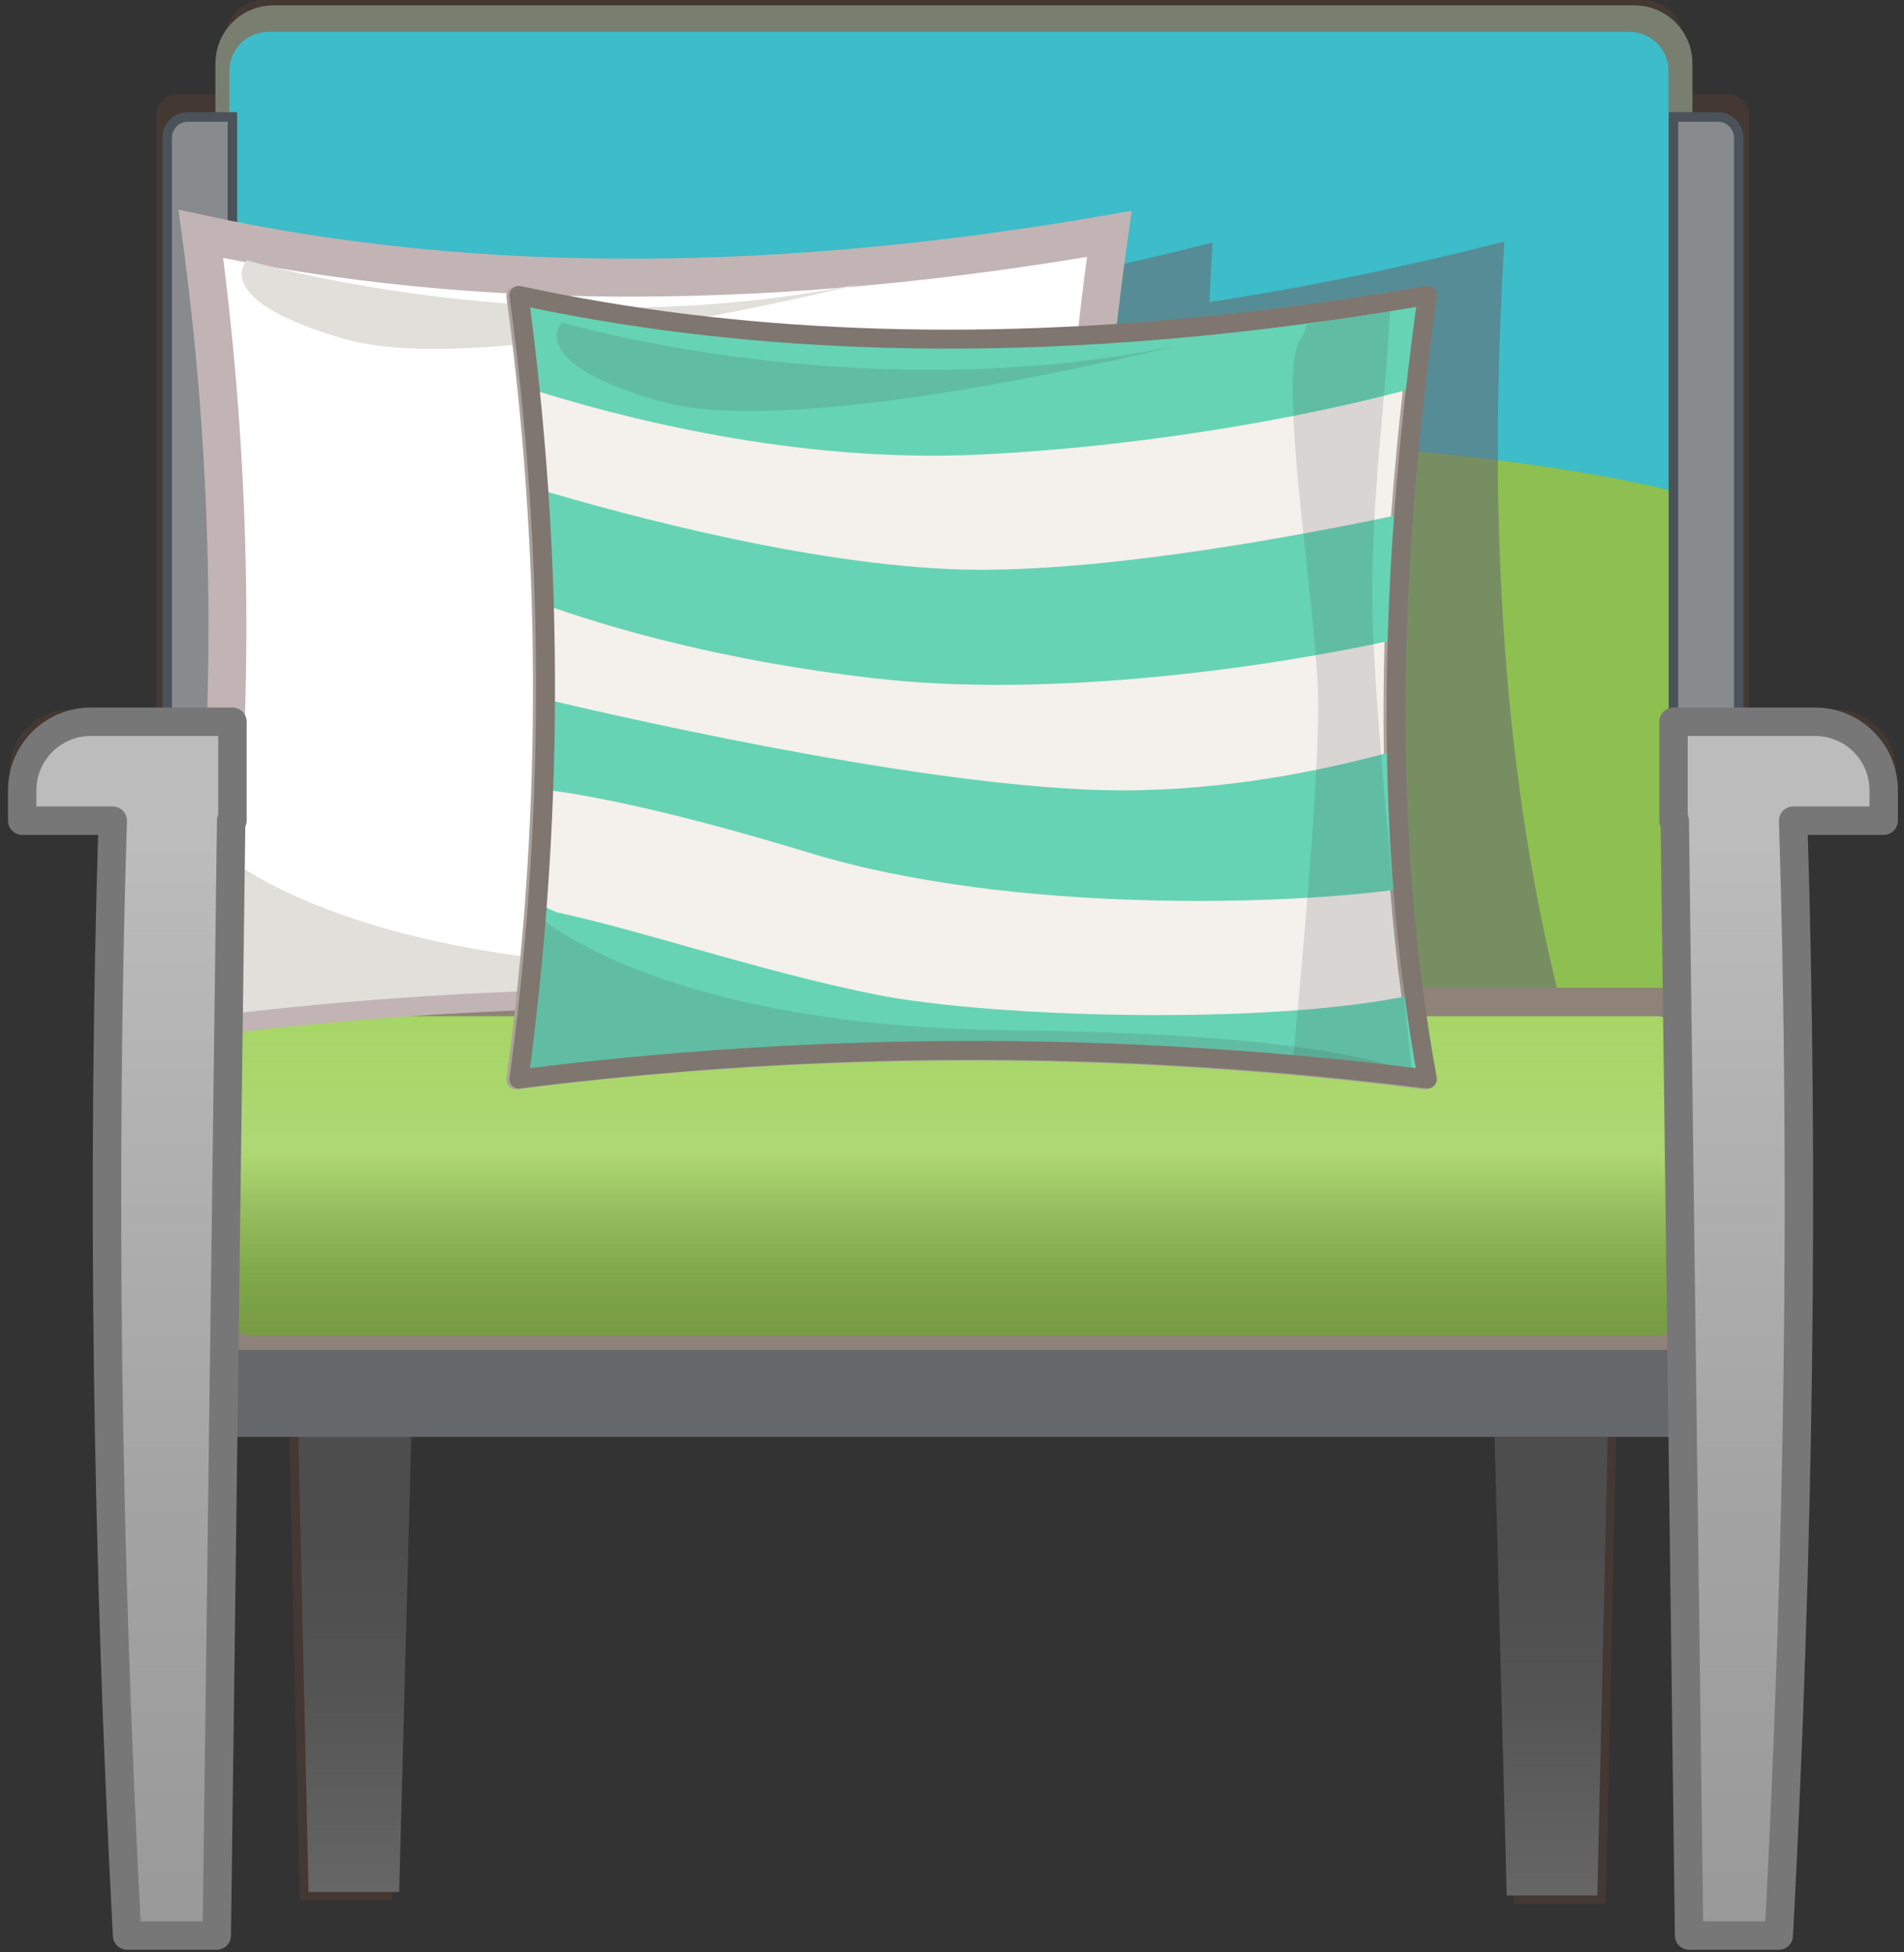<svg width="201" height="206" viewBox="0 0 201 206" fill="none" xmlns="http://www.w3.org/2000/svg">
    <rect x="0" y="0" width="201" height="206" fill="#333333" stroke="none"/>
    <path d="M200.15 81.349C200.15 77.777 197.273 74.882 193.725 74.882H184.636V12.175C184.636 10.942 183.642 9.944 182.419 9.944H177.655V4.19C177.655 1.876 175.786 0 173.479 0H27.877C25.569 0 23.7 1.876 23.7 4.19V23.238C23.63 23.225 23.561 23.211 23.491 23.197V9.944H18.735C17.508 9.944 16.511 10.945 16.511 12.182V74.882H7.428C3.877 74.882 1 77.78 1 81.352V85.501H10.687C9.499 123.854 10.048 163.868 12.223 205.203H21.817L22.505 151.658H30.535L31.636 200.533H41.33L42.623 151.658H158.513L159.816 200.898H169.51L170.619 151.658H178.642L179.33 205.203H188.923C191.099 163.868 191.651 123.854 190.459 85.501H200.146V81.349H200.15ZM23.495 142.322V141.776C24.103 142.124 24.801 142.322 25.552 142.322H23.495ZM177.659 141.884V142.322H175.81C176.474 142.322 177.099 142.162 177.659 141.884Z" fill="#443833"/>
    <path d="M172.544 110.737H28.863C26.587 110.737 24.742 108.892 24.742 106.616V6.685C24.742 4.409 26.587 2.564 28.863 2.564H172.544C174.82 2.564 176.665 4.409 176.665 6.685V106.616C176.665 108.892 174.82 110.737 172.544 110.737Z" fill="url(#paint0_linear)" stroke="#787F70" stroke-width="4" stroke-miterlimit="10" stroke-linecap="round"/>
    <path d="M176.14 7.481V107.409C176.14 109.685 174.295 111.53 172.019 111.53H28.339C26.063 111.53 24.218 109.685 24.218 107.409V7.481C24.218 5.205 26.063 3.36 28.339 3.36H172.019C174.295 3.36 176.14 5.205 176.14 7.481Z" fill="#3DBCC9"/>
    <path d="M176.14 51.713V107.409C176.14 109.685 174.295 111.53 172.019 111.53H28.339C26.063 111.53 24.218 109.685 24.218 107.409V54.024C33.029 49.879 49.089 45.667 98.912 45.667C139.343 45.667 162.676 48.447 176.14 51.713Z" fill="#8DC050"/>
    <path opacity="0.58" d="M165.292 107.937C158.603 82.78 157.009 55.007 158.808 25.494C148.277 28.183 137.895 30.323 127.676 31.873C127.769 29.788 127.877 27.693 128.006 25.591C110.233 30.132 92.88 33.114 76.007 34.305C71.702 34.01 67.432 33.586 63.203 33.013C63.335 33.628 63.46 34.239 63.589 34.854C52.984 35.042 42.581 34.483 32.401 33.11C37.032 54.493 39.357 76.06 39.378 97.808C39.381 103.712 39.221 109.625 38.884 115.553C49.197 113.42 59.544 111.717 69.927 110.442C69.861 112.113 69.781 113.785 69.687 115.456C89.84 111.283 110.125 108.757 130.539 107.871C131.856 107.919 133.172 107.972 134.489 108.034C134.462 107.93 134.437 107.826 134.409 107.721C144.67 107.377 154.966 107.447 165.292 107.937Z" fill="#686A71"/>
    <path d="M175.438 142.812H27.164C24.888 142.812 23.043 140.967 23.043 138.691V110.22C23.043 107.944 24.888 106.099 27.164 106.099H175.438C177.714 106.099 179.559 107.944 179.559 110.22V138.691C179.556 140.967 177.714 142.812 175.438 142.812Z" fill="#9DD154"/>
    <path d="M174.841 142.444H26.567C24.291 142.444 22.446 140.599 22.446 138.323V109.851C22.446 107.575 24.291 105.73 26.567 105.73H174.841C177.116 105.73 178.962 107.575 178.962 109.851V138.323C178.958 140.599 177.116 142.444 174.841 142.444Z" fill="url(#paint1_linear)" stroke="#8F8279" stroke-width="3" stroke-miterlimit="10" stroke-linecap="round" stroke-linejoin="round"/>
    <path d="M183.552 151.266H176.665V12.342H181.359C182.572 12.342 183.552 13.325 183.552 14.534V151.266Z" fill="#878B8E" stroke="#4B525A" stroke-miterlimit="10"/>
    <path d="M17.647 151.266H24.534V12.342H19.84C18.627 12.342 17.647 13.325 17.647 14.534V151.266Z" fill="#878B8E" stroke="#4B525A" stroke-miterlimit="10"/>
    <path d="M32.574 199.657H42.14L43.425 151.266H31.48L32.574 199.657Z" fill="url(#paint2_linear)"/>
    <path d="M168.628 200.015H159.059L157.777 151.624H169.722L168.628 200.015Z" fill="url(#paint3_linear)"/>
    <path d="M178.958 142.444H22.446V151.62H178.958V142.444Z" fill="#65686B"/>
    <path d="M117.106 107.381C85.139 103.343 53.172 103.343 21.205 107.381C22.004 101.498 22.63 95.616 23.088 89.73C24.774 68.048 24.145 46.366 21.205 24.684C50.893 31.091 83.037 30.587 117.106 24.684C112.999 53.965 112.411 81.776 117.106 107.381Z" fill="white" stroke="#C2B4B4" stroke-width="4" stroke-miterlimit="10" stroke-linecap="round"/>
    <path d="M26.07 27.464C26.07 27.464 57.689 36.845 91.046 29.896C91.046 29.896 51.087 39.972 36.494 35.803C21.9 31.633 26.07 27.464 26.07 27.464Z" fill="#E0DFD9"/>
    <path d="M117.106 107.381C85.139 103.343 53.172 103.343 21.205 107.381C22.004 101.498 22.63 95.616 23.088 89.73C23.088 89.73 35.799 101.821 73.672 102.169C111.546 102.516 117.106 107.381 117.106 107.381Z" fill="#E0DFD9"/>
    <path d="M148.951 105.022C149.35 108.024 149.823 110.998 150.362 113.944C149.952 113.892 149.538 113.84 149.128 113.792C141.487 112.85 133.85 112.141 126.209 111.665C102.293 110.164 78.377 110.925 54.461 113.944C54.562 113.208 54.659 112.475 54.753 111.738C54.843 111.026 54.934 110.313 55.02 109.598C55.024 109.577 55.024 109.556 55.027 109.532C55.097 108.965 55.166 108.395 55.229 107.826C55.243 107.725 55.253 107.624 55.264 107.52C55.326 106.971 55.389 106.422 55.448 105.869C55.531 105.108 55.611 104.351 55.688 103.59C55.767 102.829 55.84 102.068 55.91 101.307C55.955 100.831 56 100.359 56.042 99.882C56.101 99.257 56.153 98.628 56.205 97.999C56.254 97.429 56.299 96.863 56.344 96.293C56.376 95.89 56.407 95.487 56.435 95.088C56.727 91.151 56.942 87.214 57.078 83.277C57.189 80.087 57.251 76.901 57.262 73.711C57.276 70.365 57.234 67.019 57.133 63.673C57.015 59.625 56.817 55.581 56.535 51.533C56.292 47.995 55.986 44.458 55.618 40.921C55.285 37.697 54.899 34.472 54.461 31.248C77.759 36.276 102.568 37.047 128.631 34.295C133.979 33.728 139.382 33.016 144.833 32.158C146.668 31.873 148.513 31.567 150.362 31.248C149.903 34.51 149.489 37.752 149.125 40.977C148.61 45.452 148.19 49.886 147.867 54.281C147.533 58.736 147.3 63.148 147.172 67.516C147.057 71.474 147.026 75.393 147.088 79.278C147.165 84.188 147.384 89.038 147.763 93.819C148.058 97.596 148.454 101.331 148.951 105.022Z" fill="#F4F0EB" stroke="#ABA19A" stroke-width="2" stroke-miterlimit="10" stroke-linecap="round" stroke-linejoin="round"/>
    <path d="M150.362 31.248C149.903 34.51 149.489 37.752 149.125 40.977C140.115 43.461 122.811 47.012 103.554 47.964C83.957 48.934 65.201 44.003 55.618 40.921C55.285 37.697 54.899 34.472 54.461 31.248C84.148 37.655 116.293 37.151 150.362 31.248Z" fill="#66D3B4"/>
    <path d="M147.867 54.281C147.533 58.736 147.3 63.148 147.172 67.516C134.903 70.233 111.595 73.774 92.436 71.592C76.362 69.761 64.336 66.262 57.133 63.673C57.015 59.625 56.817 55.581 56.535 51.533C65.893 54.333 87.22 60.126 103.554 60.126C117.759 60.126 136.651 56.651 147.867 54.281Z" fill="#66D3B4"/>
    <path d="M147.763 93.819C136.348 95.466 106.956 96.543 85.486 90.007C70.281 85.379 61.608 83.798 57.078 83.277C57.189 80.087 57.251 76.901 57.262 73.711C68.787 76.436 100.049 83.406 118.496 83.406C129.302 83.406 139.416 81.401 147.088 79.278C147.165 84.188 147.384 89.038 147.763 93.819Z" fill="#66D3B4"/>
    <path d="M150.362 113.944C118.395 109.907 86.428 109.907 54.461 113.944C54.562 113.208 54.659 112.475 54.753 111.738C54.843 111.026 54.934 110.313 55.02 109.598C55.024 109.577 55.024 109.556 55.027 109.532C55.097 108.965 55.163 108.395 55.229 107.826C55.243 107.725 55.253 107.624 55.264 107.52C55.326 106.971 55.389 106.422 55.448 105.869C55.531 105.108 55.611 104.351 55.688 103.59C55.767 102.829 55.84 102.068 55.91 101.307C55.955 100.831 56 100.359 56.042 99.882C56.101 99.257 56.153 98.628 56.205 97.999C56.254 97.429 56.299 96.863 56.344 96.293C56.376 95.89 56.407 95.487 56.435 95.088C57.119 95.484 57.901 95.928 58.731 96.262C67.974 98.239 80.274 102.516 92.436 104.949C104.597 107.381 133.926 108.243 148.951 105.022C149.35 108.024 149.823 110.998 150.362 113.944Z" fill="#66D3B4"/>
    <path opacity="0.16" d="M59.326 34.027C59.326 34.027 90.945 43.409 124.302 36.46C124.302 36.46 84.343 46.536 69.75 42.367C55.156 38.197 59.326 34.027 59.326 34.027Z" fill="#42454E"/>
    <path opacity="0.16" d="M150.362 113.944C118.395 109.907 86.428 109.907 54.461 113.944C54.562 113.208 54.659 112.475 54.753 111.738C54.843 111.026 54.934 110.313 55.02 109.598C55.024 109.577 55.024 109.556 55.027 109.532C55.097 108.965 55.163 108.395 55.229 107.826C55.243 107.725 55.253 107.624 55.264 107.52C55.326 106.971 55.389 106.422 55.448 105.869C55.531 105.108 55.611 104.351 55.688 103.59C55.767 102.829 55.84 102.068 55.91 101.307C55.959 100.835 56 100.359 56.042 99.882C56.101 99.257 56.153 98.628 56.205 97.999C56.254 97.429 56.299 96.863 56.344 96.293C56.344 96.293 57.422 97.318 59.885 98.781C65.879 102.339 80.083 108.486 106.928 108.732C144.802 109.08 150.362 113.944 150.362 113.944Z" fill="#42454E"/>
    <path opacity="0.16" d="M136.508 111.665C137.213 104.403 139.305 82.061 139.149 73.677C138.958 63.6 134.694 39.215 137.304 35.772C137.651 35.313 137.818 34.813 137.842 34.295C140.785 33.728 143.76 33.016 146.762 32.158C146.397 41.818 144.621 52.784 144.899 64.99C145.17 76.738 148.093 103.899 149.125 113.792C144.92 112.85 140.716 112.141 136.508 111.665Z" fill="#42454E"/>
    <path d="M149.274 104.945C149.674 107.947 150.146 110.922 150.685 113.868C150.275 113.816 149.861 113.764 149.451 113.715C141.81 112.773 134.173 112.065 126.532 111.589C102.616 110.088 78.7 110.849 54.784 113.868C54.885 113.131 54.982 112.398 55.076 111.662C55.166 110.949 55.257 110.237 55.344 109.521C55.347 109.5 55.347 109.479 55.351 109.455C55.42 108.889 55.49 108.319 55.552 107.749C55.566 107.648 55.576 107.548 55.587 107.443C55.649 106.894 55.712 106.345 55.771 105.793C55.854 105.032 55.934 104.274 56.011 103.514C56.091 102.753 56.164 101.992 56.233 101.231C56.278 100.755 56.324 100.282 56.365 99.806C56.424 99.181 56.476 98.552 56.529 97.923C56.577 97.353 56.622 96.787 56.667 96.217C56.699 95.814 56.73 95.411 56.758 95.011C57.05 91.074 57.265 87.138 57.401 83.201C57.512 80.011 57.574 76.825 57.585 73.635C57.599 70.289 57.557 66.943 57.456 63.597C57.338 59.549 57.14 55.504 56.859 51.456C56.615 47.919 56.31 44.382 55.941 40.845C55.608 37.62 55.222 34.396 54.784 31.171C78.082 36.199 102.891 36.97 128.954 34.218C134.302 33.652 139.705 32.94 145.157 32.081C146.991 31.797 148.836 31.491 150.685 31.171C150.226 34.434 149.813 37.676 149.448 40.9C148.934 45.376 148.513 49.809 148.19 54.205C147.856 58.659 147.624 63.072 147.495 67.44C147.38 71.397 147.349 75.317 147.412 79.201C147.488 84.111 147.707 88.962 148.086 93.743C148.381 97.52 148.777 101.255 149.274 104.945Z" stroke="#7F7670" stroke-width="2" stroke-miterlimit="10" stroke-linecap="round" stroke-linejoin="round"/>
    <path d="M198.857 86.602H189.299C190.473 124.295 189.931 163.622 187.784 204.247H178.315L176.8 86.602H176.665V76.165H191.62C195.616 76.165 198.857 79.403 198.857 83.402V86.602Z" fill="url(#paint4_linear)" stroke="#777777" stroke-width="3" stroke-miterlimit="10" stroke-linecap="round" stroke-linejoin="round"/>
    <path d="M24.537 76.165V86.602H24.402L22.883 204.247H13.415C11.268 163.622 10.726 124.295 11.9 86.602H2.341V83.406C2.341 79.406 5.583 76.165 9.582 76.165H24.537Z" fill="url(#paint5_linear)" stroke="#777777" stroke-width="3" stroke-miterlimit="10" stroke-linecap="round" stroke-linejoin="round"/>
    <defs>
        <linearGradient id="paint0_linear" x1="100.703" y1="2.569" x2="100.703" y2="110.739" gradientUnits="userSpaceOnUse">
            <stop offset="0.494" stop-color="#B3B3B3"/>
            <stop offset="1" stop-color="#808080"/>
        </linearGradient>
        <linearGradient id="paint1_linear" x1="100.703" y1="105.732" x2="100.703" y2="142.445" gradientUnits="userSpaceOnUse">
            <stop stop-color="#F6F6F6" stop-opacity="0.1"/>
            <stop offset="0.439" stop-color="#F4F4F4" stop-opacity="0.2"/>
            <stop offset="0.493" stop-color="#C6C6C6" stop-opacity="0.21"/>
            <stop offset="0.556" stop-color="#999999" stop-opacity="0.221"/>
            <stop offset="0.621" stop-color="#727272" stop-opacity="0.233"/>
            <stop offset="0.689" stop-color="#525252" stop-opacity="0.244"/>
            <stop offset="0.758" stop-color="#393939" stop-opacity="0.257"/>
            <stop offset="0.83" stop-color="#282828" stop-opacity="0.27"/>
            <stop offset="0.908" stop-color="#1D1D1D" stop-opacity="0.284"/>
            <stop offset="1" stop-color="#1A1A1A" stop-opacity="0.3"/>
        </linearGradient>
        <linearGradient id="paint2_linear" x1="37.452" y1="151.265" x2="37.452" y2="199.659" gradientUnits="userSpaceOnUse">
            <stop offset="0.243" stop-color="#4D4D4D"/>
            <stop offset="0.561" stop-color="#545454"/>
            <stop offset="1" stop-color="#666666"/>
        </linearGradient>
        <linearGradient id="paint3_linear" x1="163.749" y1="151.623" x2="163.749" y2="200.016" gradientUnits="userSpaceOnUse">
            <stop offset="0.243" stop-color="#4D4D4D"/>
            <stop offset="0.561" stop-color="#545454"/>
            <stop offset="1" stop-color="#666666"/>
        </linearGradient>
        <linearGradient id="paint4_linear" x1="187.761" y1="76.165" x2="187.761" y2="204.247" gradientUnits="userSpaceOnUse">
            <stop offset="0.098" stop-color="#BCBCBC"/>
            <stop offset="0.631" stop-color="#A4A4A4"/>
            <stop offset="1" stop-color="#999999"/>
        </linearGradient>
        <linearGradient id="paint5_linear" x1="13.439" y1="76.165" x2="13.439" y2="204.247" gradientUnits="userSpaceOnUse">
            <stop offset="0.098" stop-color="#BCBCBC"/>
            <stop offset="0.631" stop-color="#A4A4A4"/>
            <stop offset="1" stop-color="#999999"/>
        </linearGradient>
    </defs>
</svg>

